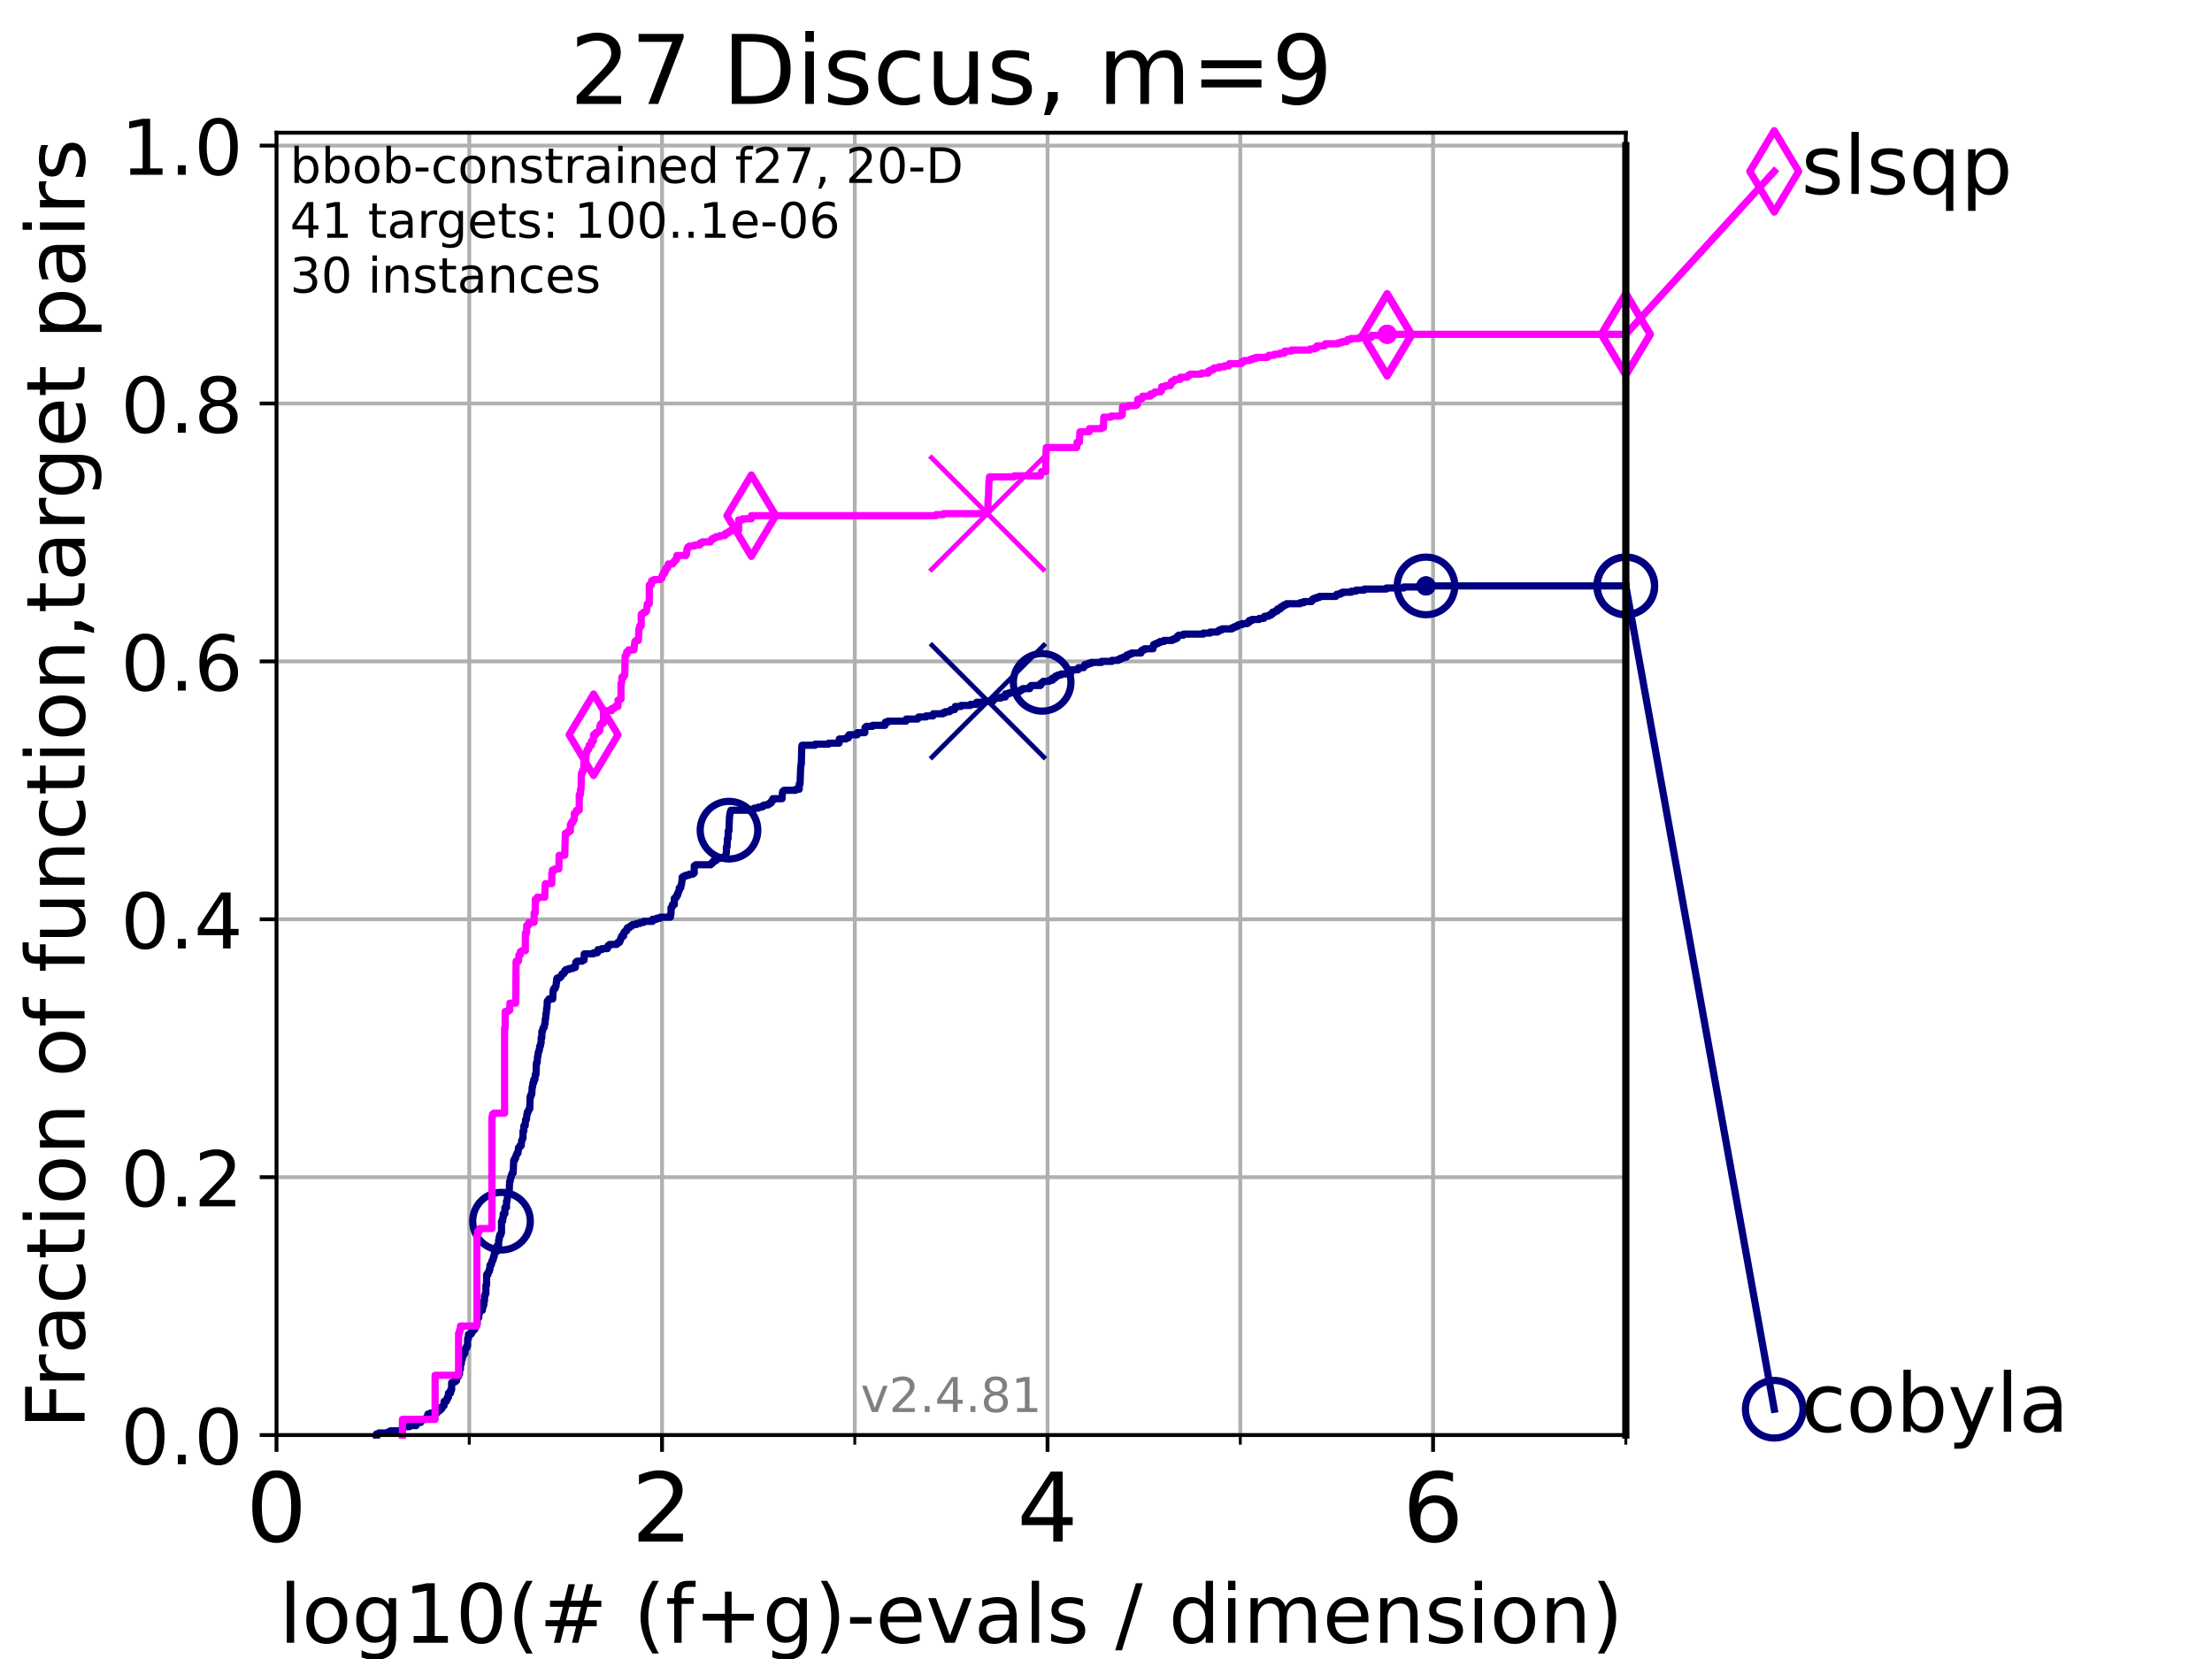 <?xml version="1.0" encoding="utf-8" standalone="no"?>
<!DOCTYPE svg PUBLIC "-//W3C//DTD SVG 1.1//EN"
  "http://www.w3.org/Graphics/SVG/1.1/DTD/svg11.dtd">
<!-- Created with matplotlib (https://matplotlib.org/) -->
<svg height="345.6pt" version="1.1" viewBox="0 0 460.8 345.6" width="460.8pt" xmlns="http://www.w3.org/2000/svg" xmlns:xlink="http://www.w3.org/1999/xlink">
 <defs>
  <style type="text/css">*{stroke-linecap:butt;stroke-linejoin:round;}</style>
 </defs>
 <g id="figure_1">
  <g id="patch_1">
   <path d="M 0 345.6 
L 460.8 345.6 
L 460.8 0 
L 0 0 
z
" style="fill:#ffffff;"/>
  </g>
  <g id="axes_1">
   <g id="patch_2">
    <path d="M 57.6 298.944 
L 338.688 298.944 
L 338.688 27.648 
L 57.6 27.648 
z
" style="fill:#ffffff;"/>
   </g>
   <g id="matplotlib.axis_1">
    <g id="xtick_1">
     <g id="line2d_1">
      <path clip-path="url(#p02535c68e5)" d="M 57.6 298.944 
L 57.6 27.648 
" style="fill:none;stroke:#b0b0b0;stroke-linecap:square;stroke-width:0.8;"/>
     </g>
     <g id="line2d_2">
      <defs>
       <path d="M 0 0 
L 0 3.5 
" id="m4f78cc76e9" style="stroke:#000000;stroke-width:0.8;"/>
      </defs>
      <g>
       <use style="stroke:#000000;stroke-width:0.8;" x="57.6" xlink:href="#m4f78cc76e9" y="298.944"/>
      </g>
     </g>
     <g id="text_1">
      <!-- 0 -->
      <g transform="translate(51.237 321.141)scale(0.2 -0.2)">
       <defs>
        <path d="M 31.781 66.406 
Q 24.172 66.406 20.328 58.906 
Q 16.5 51.422 16.5 36.375 
Q 16.5 21.391 20.328 13.891 
Q 24.172 6.391 31.781 6.391 
Q 39.453 6.391 43.281 13.891 
Q 47.125 21.391 47.125 36.375 
Q 47.125 51.422 43.281 58.906 
Q 39.453 66.406 31.781 66.406 
z
M 31.781 74.219 
Q 44.047 74.219 50.516 64.516 
Q 56.984 54.828 56.984 36.375 
Q 56.984 17.969 50.516 8.266 
Q 44.047 -1.422 31.781 -1.422 
Q 19.531 -1.422 13.062 8.266 
Q 6.594 17.969 6.594 36.375 
Q 6.594 54.828 13.062 64.516 
Q 19.531 74.219 31.781 74.219 
z
" id="DejaVuSans-48"/>
       </defs>
       <use xlink:href="#DejaVuSans-48"/>
      </g>
     </g>
    </g>
    <g id="xtick_2">
     <g id="line2d_3">
      <path clip-path="url(#p02535c68e5)" d="M 137.911 298.944 
L 137.911 27.648 
" style="fill:none;stroke:#b0b0b0;stroke-linecap:square;stroke-width:0.8;"/>
     </g>
     <g id="line2d_4">
      <g>
       <use style="stroke:#000000;stroke-width:0.8;" x="137.911" xlink:href="#m4f78cc76e9" y="298.944"/>
      </g>
     </g>
     <g id="text_2">
      <!-- 2 -->
      <g transform="translate(131.548 321.141)scale(0.2 -0.2)">
       <defs>
        <path d="M 19.188 8.297 
L 53.609 8.297 
L 53.609 0 
L 7.328 0 
L 7.328 8.297 
Q 12.938 14.109 22.625 23.891 
Q 32.328 33.688 34.812 36.531 
Q 39.547 41.844 41.422 45.531 
Q 43.312 49.219 43.312 52.781 
Q 43.312 58.594 39.234 62.25 
Q 35.156 65.922 28.609 65.922 
Q 23.969 65.922 18.812 64.312 
Q 13.672 62.703 7.812 59.422 
L 7.812 69.391 
Q 13.766 71.781 18.938 73 
Q 24.125 74.219 28.422 74.219 
Q 39.75 74.219 46.484 68.547 
Q 53.219 62.891 53.219 53.422 
Q 53.219 48.922 51.531 44.891 
Q 49.859 40.875 45.406 35.406 
Q 44.188 33.984 37.641 27.219 
Q 31.109 20.453 19.188 8.297 
z
" id="DejaVuSans-50"/>
       </defs>
       <use xlink:href="#DejaVuSans-50"/>
      </g>
     </g>
    </g>
    <g id="xtick_3">
     <g id="line2d_5">
      <path clip-path="url(#p02535c68e5)" d="M 218.222 298.944 
L 218.222 27.648 
" style="fill:none;stroke:#b0b0b0;stroke-linecap:square;stroke-width:0.8;"/>
     </g>
     <g id="line2d_6">
      <g>
       <use style="stroke:#000000;stroke-width:0.8;" x="218.222" xlink:href="#m4f78cc76e9" y="298.944"/>
      </g>
     </g>
     <g id="text_3">
      <!-- 4 -->
      <g transform="translate(211.859 321.141)scale(0.2 -0.2)">
       <defs>
        <path d="M 37.797 64.312 
L 12.891 25.391 
L 37.797 25.391 
z
M 35.203 72.906 
L 47.609 72.906 
L 47.609 25.391 
L 58.016 25.391 
L 58.016 17.188 
L 47.609 17.188 
L 47.609 0 
L 37.797 0 
L 37.797 17.188 
L 4.891 17.188 
L 4.891 26.703 
z
" id="DejaVuSans-52"/>
       </defs>
       <use xlink:href="#DejaVuSans-52"/>
      </g>
     </g>
    </g>
    <g id="xtick_4">
     <g id="line2d_7">
      <path clip-path="url(#p02535c68e5)" d="M 298.533 298.944 
L 298.533 27.648 
" style="fill:none;stroke:#b0b0b0;stroke-linecap:square;stroke-width:0.8;"/>
     </g>
     <g id="line2d_8">
      <g>
       <use style="stroke:#000000;stroke-width:0.8;" x="298.533" xlink:href="#m4f78cc76e9" y="298.944"/>
      </g>
     </g>
     <g id="text_4">
      <!-- 6 -->
      <g transform="translate(292.17 321.141)scale(0.2 -0.2)">
       <defs>
        <path d="M 33.016 40.375 
Q 26.375 40.375 22.484 35.828 
Q 18.609 31.297 18.609 23.391 
Q 18.609 15.531 22.484 10.953 
Q 26.375 6.391 33.016 6.391 
Q 39.656 6.391 43.531 10.953 
Q 47.406 15.531 47.406 23.391 
Q 47.406 31.297 43.531 35.828 
Q 39.656 40.375 33.016 40.375 
z
M 52.594 71.297 
L 52.594 62.312 
Q 48.875 64.062 45.094 64.984 
Q 41.312 65.922 37.594 65.922 
Q 27.828 65.922 22.672 59.328 
Q 17.531 52.734 16.797 39.406 
Q 19.672 43.656 24.016 45.922 
Q 28.375 48.188 33.594 48.188 
Q 44.578 48.188 50.953 41.516 
Q 57.328 34.859 57.328 23.391 
Q 57.328 12.156 50.688 5.359 
Q 44.047 -1.422 33.016 -1.422 
Q 20.359 -1.422 13.672 8.266 
Q 6.984 17.969 6.984 36.375 
Q 6.984 53.656 15.188 63.938 
Q 23.391 74.219 37.203 74.219 
Q 40.922 74.219 44.703 73.484 
Q 48.484 72.75 52.594 71.297 
z
" id="DejaVuSans-54"/>
       </defs>
       <use xlink:href="#DejaVuSans-54"/>
      </g>
     </g>
    </g>
    <g id="xtick_5">
     <g id="line2d_9">
      <path clip-path="url(#p02535c68e5)" d="M 97.755 298.944 
L 97.755 27.648 
" style="fill:none;stroke:#b0b0b0;stroke-linecap:square;stroke-width:0.8;"/>
     </g>
     <g id="line2d_10">
      <defs>
       <path d="M 0 0 
L 0 2 
" id="m4a1491b58b" style="stroke:#000000;stroke-width:0.6;"/>
      </defs>
      <g>
       <use style="stroke:#000000;stroke-width:0.6;" x="97.755" xlink:href="#m4a1491b58b" y="298.944"/>
      </g>
     </g>
    </g>
    <g id="xtick_6">
     <g id="line2d_11">
      <path clip-path="url(#p02535c68e5)" d="M 178.066 298.944 
L 178.066 27.648 
" style="fill:none;stroke:#b0b0b0;stroke-linecap:square;stroke-width:0.8;"/>
     </g>
     <g id="line2d_12">
      <g>
       <use style="stroke:#000000;stroke-width:0.6;" x="178.066" xlink:href="#m4a1491b58b" y="298.944"/>
      </g>
     </g>
    </g>
    <g id="xtick_7">
     <g id="line2d_13">
      <path clip-path="url(#p02535c68e5)" d="M 258.377 298.944 
L 258.377 27.648 
" style="fill:none;stroke:#b0b0b0;stroke-linecap:square;stroke-width:0.8;"/>
     </g>
     <g id="line2d_14">
      <g>
       <use style="stroke:#000000;stroke-width:0.6;" x="258.377" xlink:href="#m4a1491b58b" y="298.944"/>
      </g>
     </g>
    </g>
    <g id="xtick_8">
     <g id="line2d_15">
      <path clip-path="url(#p02535c68e5)" d="M 338.688 298.944 
L 338.688 27.648 
" style="fill:none;stroke:#b0b0b0;stroke-linecap:square;stroke-width:0.8;"/>
     </g>
     <g id="line2d_16">
      <g>
       <use style="stroke:#000000;stroke-width:0.6;" x="338.688" xlink:href="#m4a1491b58b" y="298.944"/>
      </g>
     </g>
    </g>
    <g id="text_5">
     <!-- log10(# (f+g)-evals / dimension) -->
     <g transform="translate(58.145 342.218)scale(0.17 -0.17)">
      <defs>
       <path d="M 9.422 75.984 
L 18.406 75.984 
L 18.406 0 
L 9.422 0 
z
" id="DejaVuSans-108"/>
       <path d="M 30.609 48.391 
Q 23.391 48.391 19.188 42.75 
Q 14.984 37.109 14.984 27.297 
Q 14.984 17.484 19.156 11.844 
Q 23.344 6.203 30.609 6.203 
Q 37.797 6.203 41.984 11.859 
Q 46.188 17.531 46.188 27.297 
Q 46.188 37.016 41.984 42.703 
Q 37.797 48.391 30.609 48.391 
z
M 30.609 56 
Q 42.328 56 49.016 48.375 
Q 55.719 40.766 55.719 27.297 
Q 55.719 13.875 49.016 6.219 
Q 42.328 -1.422 30.609 -1.422 
Q 18.844 -1.422 12.172 6.219 
Q 5.516 13.875 5.516 27.297 
Q 5.516 40.766 12.172 48.375 
Q 18.844 56 30.609 56 
z
" id="DejaVuSans-111"/>
       <path d="M 45.406 27.984 
Q 45.406 37.75 41.375 43.109 
Q 37.359 48.484 30.078 48.484 
Q 22.859 48.484 18.828 43.109 
Q 14.797 37.75 14.797 27.984 
Q 14.797 18.266 18.828 12.891 
Q 22.859 7.516 30.078 7.516 
Q 37.359 7.516 41.375 12.891 
Q 45.406 18.266 45.406 27.984 
z
M 54.391 6.781 
Q 54.391 -7.172 48.188 -13.984 
Q 42 -20.797 29.203 -20.797 
Q 24.469 -20.797 20.266 -20.094 
Q 16.062 -19.391 12.109 -17.922 
L 12.109 -9.188 
Q 16.062 -11.328 19.922 -12.344 
Q 23.781 -13.375 27.781 -13.375 
Q 36.625 -13.375 41.016 -8.766 
Q 45.406 -4.156 45.406 5.172 
L 45.406 9.625 
Q 42.625 4.781 38.281 2.391 
Q 33.938 0 27.875 0 
Q 17.828 0 11.672 7.656 
Q 5.516 15.328 5.516 27.984 
Q 5.516 40.672 11.672 48.328 
Q 17.828 56 27.875 56 
Q 33.938 56 38.281 53.609 
Q 42.625 51.219 45.406 46.391 
L 45.406 54.688 
L 54.391 54.688 
z
" id="DejaVuSans-103"/>
       <path d="M 12.406 8.297 
L 28.516 8.297 
L 28.516 63.922 
L 10.984 60.406 
L 10.984 69.391 
L 28.422 72.906 
L 38.281 72.906 
L 38.281 8.297 
L 54.391 8.297 
L 54.391 0 
L 12.406 0 
z
" id="DejaVuSans-49"/>
       <path d="M 31 75.875 
Q 24.469 64.656 21.281 53.656 
Q 18.109 42.672 18.109 31.391 
Q 18.109 20.125 21.312 9.062 
Q 24.516 -2 31 -13.188 
L 23.188 -13.188 
Q 15.875 -1.703 12.234 9.375 
Q 8.594 20.453 8.594 31.391 
Q 8.594 42.281 12.203 53.312 
Q 15.828 64.359 23.188 75.875 
z
" id="DejaVuSans-40"/>
       <path d="M 51.125 44 
L 36.922 44 
L 32.812 27.688 
L 47.125 27.688 
z
M 43.797 71.781 
L 38.719 51.516 
L 52.984 51.516 
L 58.109 71.781 
L 65.922 71.781 
L 60.891 51.516 
L 76.125 51.516 
L 76.125 44 
L 58.984 44 
L 54.984 27.688 
L 70.516 27.688 
L 70.516 20.219 
L 53.078 20.219 
L 48 0 
L 40.188 0 
L 45.219 20.219 
L 30.906 20.219 
L 25.875 0 
L 18.016 0 
L 23.094 20.219 
L 7.719 20.219 
L 7.719 27.688 
L 24.906 27.688 
L 29 44 
L 13.281 44 
L 13.281 51.516 
L 30.906 51.516 
L 35.891 71.781 
z
" id="DejaVuSans-35"/>
       <path id="DejaVuSans-32"/>
       <path d="M 37.109 75.984 
L 37.109 68.5 
L 28.516 68.5 
Q 23.688 68.5 21.797 66.547 
Q 19.922 64.594 19.922 59.516 
L 19.922 54.688 
L 34.719 54.688 
L 34.719 47.703 
L 19.922 47.703 
L 19.922 0 
L 10.891 0 
L 10.891 47.703 
L 2.297 47.703 
L 2.297 54.688 
L 10.891 54.688 
L 10.891 58.5 
Q 10.891 67.625 15.141 71.797 
Q 19.391 75.984 28.609 75.984 
z
" id="DejaVuSans-102"/>
       <path d="M 46 62.703 
L 46 35.5 
L 73.188 35.5 
L 73.188 27.203 
L 46 27.203 
L 46 0 
L 37.797 0 
L 37.797 27.203 
L 10.594 27.203 
L 10.594 35.5 
L 37.797 35.5 
L 37.797 62.703 
z
" id="DejaVuSans-43"/>
       <path d="M 8.016 75.875 
L 15.828 75.875 
Q 23.141 64.359 26.781 53.312 
Q 30.422 42.281 30.422 31.391 
Q 30.422 20.453 26.781 9.375 
Q 23.141 -1.703 15.828 -13.188 
L 8.016 -13.188 
Q 14.5 -2 17.703 9.062 
Q 20.906 20.125 20.906 31.391 
Q 20.906 42.672 17.703 53.656 
Q 14.5 64.656 8.016 75.875 
z
" id="DejaVuSans-41"/>
       <path d="M 4.891 31.391 
L 31.203 31.391 
L 31.203 23.391 
L 4.891 23.391 
z
" id="DejaVuSans-45"/>
       <path d="M 56.203 29.594 
L 56.203 25.203 
L 14.891 25.203 
Q 15.484 15.922 20.484 11.062 
Q 25.484 6.203 34.422 6.203 
Q 39.594 6.203 44.453 7.469 
Q 49.312 8.734 54.109 11.281 
L 54.109 2.781 
Q 49.266 0.734 44.188 -0.344 
Q 39.109 -1.422 33.891 -1.422 
Q 20.797 -1.422 13.156 6.188 
Q 5.516 13.812 5.516 26.812 
Q 5.516 40.234 12.766 48.109 
Q 20.016 56 32.328 56 
Q 43.359 56 49.781 48.891 
Q 56.203 41.797 56.203 29.594 
z
M 47.219 32.234 
Q 47.125 39.594 43.094 43.984 
Q 39.062 48.391 32.422 48.391 
Q 24.906 48.391 20.391 44.141 
Q 15.875 39.891 15.188 32.172 
z
" id="DejaVuSans-101"/>
       <path d="M 2.984 54.688 
L 12.5 54.688 
L 29.594 8.797 
L 46.688 54.688 
L 56.203 54.688 
L 35.688 0 
L 23.484 0 
z
" id="DejaVuSans-118"/>
       <path d="M 34.281 27.484 
Q 23.391 27.484 19.188 25 
Q 14.984 22.516 14.984 16.5 
Q 14.984 11.719 18.141 8.906 
Q 21.297 6.109 26.703 6.109 
Q 34.188 6.109 38.703 11.406 
Q 43.219 16.703 43.219 25.484 
L 43.219 27.484 
z
M 52.203 31.203 
L 52.203 0 
L 43.219 0 
L 43.219 8.297 
Q 40.141 3.328 35.547 0.953 
Q 30.953 -1.422 24.312 -1.422 
Q 15.922 -1.422 10.953 3.297 
Q 6 8.016 6 15.922 
Q 6 25.141 12.172 29.828 
Q 18.359 34.516 30.609 34.516 
L 43.219 34.516 
L 43.219 35.406 
Q 43.219 41.609 39.141 45 
Q 35.062 48.391 27.688 48.391 
Q 23 48.391 18.547 47.266 
Q 14.109 46.141 10.016 43.891 
L 10.016 52.203 
Q 14.938 54.109 19.578 55.047 
Q 24.219 56 28.609 56 
Q 40.484 56 46.344 49.844 
Q 52.203 43.703 52.203 31.203 
z
" id="DejaVuSans-97"/>
       <path d="M 44.281 53.078 
L 44.281 44.578 
Q 40.484 46.531 36.375 47.5 
Q 32.281 48.484 27.875 48.484 
Q 21.188 48.484 17.844 46.438 
Q 14.5 44.391 14.5 40.281 
Q 14.5 37.156 16.891 35.375 
Q 19.281 33.594 26.516 31.984 
L 29.594 31.297 
Q 39.156 29.25 43.188 25.516 
Q 47.219 21.781 47.219 15.094 
Q 47.219 7.469 41.188 3.016 
Q 35.156 -1.422 24.609 -1.422 
Q 20.219 -1.422 15.453 -0.562 
Q 10.688 0.297 5.422 2 
L 5.422 11.281 
Q 10.406 8.688 15.234 7.391 
Q 20.062 6.109 24.812 6.109 
Q 31.156 6.109 34.562 8.281 
Q 37.984 10.453 37.984 14.406 
Q 37.984 18.062 35.516 20.016 
Q 33.062 21.969 24.703 23.781 
L 21.578 24.516 
Q 13.234 26.266 9.516 29.906 
Q 5.812 33.547 5.812 39.891 
Q 5.812 47.609 11.281 51.797 
Q 16.75 56 26.812 56 
Q 31.781 56 36.172 55.266 
Q 40.578 54.547 44.281 53.078 
z
" id="DejaVuSans-115"/>
       <path d="M 25.391 72.906 
L 33.688 72.906 
L 8.297 -9.281 
L 0 -9.281 
z
" id="DejaVuSans-47"/>
       <path d="M 45.406 46.391 
L 45.406 75.984 
L 54.391 75.984 
L 54.391 0 
L 45.406 0 
L 45.406 8.203 
Q 42.578 3.328 38.25 0.953 
Q 33.938 -1.422 27.875 -1.422 
Q 17.969 -1.422 11.734 6.484 
Q 5.516 14.406 5.516 27.297 
Q 5.516 40.188 11.734 48.094 
Q 17.969 56 27.875 56 
Q 33.938 56 38.25 53.625 
Q 42.578 51.266 45.406 46.391 
z
M 14.797 27.297 
Q 14.797 17.391 18.875 11.75 
Q 22.953 6.109 30.078 6.109 
Q 37.203 6.109 41.297 11.75 
Q 45.406 17.391 45.406 27.297 
Q 45.406 37.203 41.297 42.844 
Q 37.203 48.484 30.078 48.484 
Q 22.953 48.484 18.875 42.844 
Q 14.797 37.203 14.797 27.297 
z
" id="DejaVuSans-100"/>
       <path d="M 9.422 54.688 
L 18.406 54.688 
L 18.406 0 
L 9.422 0 
z
M 9.422 75.984 
L 18.406 75.984 
L 18.406 64.594 
L 9.422 64.594 
z
" id="DejaVuSans-105"/>
       <path d="M 52 44.188 
Q 55.375 50.25 60.062 53.125 
Q 64.75 56 71.094 56 
Q 79.641 56 84.281 50.016 
Q 88.922 44.047 88.922 33.016 
L 88.922 0 
L 79.891 0 
L 79.891 32.719 
Q 79.891 40.578 77.094 44.375 
Q 74.312 48.188 68.609 48.188 
Q 61.625 48.188 57.562 43.547 
Q 53.516 38.922 53.516 30.906 
L 53.516 0 
L 44.484 0 
L 44.484 32.719 
Q 44.484 40.625 41.703 44.406 
Q 38.922 48.188 33.109 48.188 
Q 26.219 48.188 22.156 43.531 
Q 18.109 38.875 18.109 30.906 
L 18.109 0 
L 9.078 0 
L 9.078 54.688 
L 18.109 54.688 
L 18.109 46.188 
Q 21.188 51.219 25.484 53.609 
Q 29.781 56 35.688 56 
Q 41.656 56 45.828 52.969 
Q 50 49.953 52 44.188 
z
" id="DejaVuSans-109"/>
       <path d="M 54.891 33.016 
L 54.891 0 
L 45.906 0 
L 45.906 32.719 
Q 45.906 40.484 42.875 44.328 
Q 39.844 48.188 33.797 48.188 
Q 26.516 48.188 22.312 43.547 
Q 18.109 38.922 18.109 30.906 
L 18.109 0 
L 9.078 0 
L 9.078 54.688 
L 18.109 54.688 
L 18.109 46.188 
Q 21.344 51.125 25.703 53.562 
Q 30.078 56 35.797 56 
Q 45.219 56 50.047 50.172 
Q 54.891 44.344 54.891 33.016 
z
" id="DejaVuSans-110"/>
      </defs>
      <use xlink:href="#DejaVuSans-108"/>
      <use x="27.783" xlink:href="#DejaVuSans-111"/>
      <use x="88.965" xlink:href="#DejaVuSans-103"/>
      <use x="152.441" xlink:href="#DejaVuSans-49"/>
      <use x="216.064" xlink:href="#DejaVuSans-48"/>
      <use x="279.688" xlink:href="#DejaVuSans-40"/>
      <use x="318.701" xlink:href="#DejaVuSans-35"/>
      <use x="402.49" xlink:href="#DejaVuSans-32"/>
      <use x="434.277" xlink:href="#DejaVuSans-40"/>
      <use x="473.291" xlink:href="#DejaVuSans-102"/>
      <use x="508.496" xlink:href="#DejaVuSans-43"/>
      <use x="592.285" xlink:href="#DejaVuSans-103"/>
      <use x="655.762" xlink:href="#DejaVuSans-41"/>
      <use x="694.775" xlink:href="#DejaVuSans-45"/>
      <use x="730.859" xlink:href="#DejaVuSans-101"/>
      <use x="792.383" xlink:href="#DejaVuSans-118"/>
      <use x="851.562" xlink:href="#DejaVuSans-97"/>
      <use x="912.842" xlink:href="#DejaVuSans-108"/>
      <use x="940.625" xlink:href="#DejaVuSans-115"/>
      <use x="992.725" xlink:href="#DejaVuSans-32"/>
      <use x="1024.512" xlink:href="#DejaVuSans-47"/>
      <use x="1058.203" xlink:href="#DejaVuSans-32"/>
      <use x="1089.99" xlink:href="#DejaVuSans-100"/>
      <use x="1153.467" xlink:href="#DejaVuSans-105"/>
      <use x="1181.25" xlink:href="#DejaVuSans-109"/>
      <use x="1278.662" xlink:href="#DejaVuSans-101"/>
      <use x="1340.186" xlink:href="#DejaVuSans-110"/>
      <use x="1403.564" xlink:href="#DejaVuSans-115"/>
      <use x="1455.664" xlink:href="#DejaVuSans-105"/>
      <use x="1483.447" xlink:href="#DejaVuSans-111"/>
      <use x="1544.629" xlink:href="#DejaVuSans-110"/>
      <use x="1608.008" xlink:href="#DejaVuSans-41"/>
     </g>
    </g>
   </g>
   <g id="matplotlib.axis_2">
    <g id="ytick_1">
     <g id="line2d_17">
      <path clip-path="url(#p02535c68e5)" d="M 57.6 298.944 
L 338.688 298.944 
" style="fill:none;stroke:#b0b0b0;stroke-linecap:square;stroke-width:0.8;"/>
     </g>
     <g id="line2d_18">
      <defs>
       <path d="M 0 0 
L -3.5 0 
" id="mc3c24fa287" style="stroke:#000000;stroke-width:0.8;"/>
      </defs>
      <g>
       <use style="stroke:#000000;stroke-width:0.8;" x="57.6" xlink:href="#mc3c24fa287" y="298.944"/>
      </g>
     </g>
     <g id="text_6">
      <!-- 0.0 -->
      <g transform="translate(25.155 305.023)scale(0.16 -0.16)">
       <defs>
        <path d="M 10.688 12.406 
L 21 12.406 
L 21 0 
L 10.688 0 
z
" id="DejaVuSans-46"/>
       </defs>
       <use xlink:href="#DejaVuSans-48"/>
       <use x="63.623" xlink:href="#DejaVuSans-46"/>
       <use x="95.41" xlink:href="#DejaVuSans-48"/>
      </g>
     </g>
    </g>
    <g id="ytick_2">
     <g id="line2d_19">
      <path clip-path="url(#p02535c68e5)" d="M 57.6 245.222 
L 338.688 245.222 
" style="fill:none;stroke:#b0b0b0;stroke-linecap:square;stroke-width:0.8;"/>
     </g>
     <g id="line2d_20">
      <g>
       <use style="stroke:#000000;stroke-width:0.8;" x="57.6" xlink:href="#mc3c24fa287" y="245.222"/>
      </g>
     </g>
     <g id="text_7">
      <!-- 0.2 -->
      <g transform="translate(25.155 251.301)scale(0.16 -0.16)">
       <use xlink:href="#DejaVuSans-48"/>
       <use x="63.623" xlink:href="#DejaVuSans-46"/>
       <use x="95.41" xlink:href="#DejaVuSans-50"/>
      </g>
     </g>
    </g>
    <g id="ytick_3">
     <g id="line2d_21">
      <path clip-path="url(#p02535c68e5)" d="M 57.6 191.5 
L 338.688 191.5 
" style="fill:none;stroke:#b0b0b0;stroke-linecap:square;stroke-width:0.8;"/>
     </g>
     <g id="line2d_22">
      <g>
       <use style="stroke:#000000;stroke-width:0.8;" x="57.6" xlink:href="#mc3c24fa287" y="191.5"/>
      </g>
     </g>
     <g id="text_8">
      <!-- 0.4 -->
      <g transform="translate(25.155 197.579)scale(0.16 -0.16)">
       <use xlink:href="#DejaVuSans-48"/>
       <use x="63.623" xlink:href="#DejaVuSans-46"/>
       <use x="95.41" xlink:href="#DejaVuSans-52"/>
      </g>
     </g>
    </g>
    <g id="ytick_4">
     <g id="line2d_23">
      <path clip-path="url(#p02535c68e5)" d="M 57.6 137.778 
L 338.688 137.778 
" style="fill:none;stroke:#b0b0b0;stroke-linecap:square;stroke-width:0.8;"/>
     </g>
     <g id="line2d_24">
      <g>
       <use style="stroke:#000000;stroke-width:0.8;" x="57.6" xlink:href="#mc3c24fa287" y="137.778"/>
      </g>
     </g>
     <g id="text_9">
      <!-- 0.6 -->
      <g transform="translate(25.155 143.857)scale(0.16 -0.16)">
       <use xlink:href="#DejaVuSans-48"/>
       <use x="63.623" xlink:href="#DejaVuSans-46"/>
       <use x="95.41" xlink:href="#DejaVuSans-54"/>
      </g>
     </g>
    </g>
    <g id="ytick_5">
     <g id="line2d_25">
      <path clip-path="url(#p02535c68e5)" d="M 57.6 84.056 
L 338.688 84.056 
" style="fill:none;stroke:#b0b0b0;stroke-linecap:square;stroke-width:0.8;"/>
     </g>
     <g id="line2d_26">
      <g>
       <use style="stroke:#000000;stroke-width:0.8;" x="57.6" xlink:href="#mc3c24fa287" y="84.056"/>
      </g>
     </g>
     <g id="text_10">
      <!-- 0.8 -->
      <g transform="translate(25.155 90.135)scale(0.16 -0.16)">
       <defs>
        <path d="M 31.781 34.625 
Q 24.75 34.625 20.719 30.859 
Q 16.703 27.094 16.703 20.516 
Q 16.703 13.922 20.719 10.156 
Q 24.75 6.391 31.781 6.391 
Q 38.812 6.391 42.859 10.172 
Q 46.922 13.969 46.922 20.516 
Q 46.922 27.094 42.891 30.859 
Q 38.875 34.625 31.781 34.625 
z
M 21.922 38.812 
Q 15.578 40.375 12.031 44.719 
Q 8.5 49.078 8.5 55.328 
Q 8.5 64.062 14.719 69.141 
Q 20.953 74.219 31.781 74.219 
Q 42.672 74.219 48.875 69.141 
Q 55.078 64.062 55.078 55.328 
Q 55.078 49.078 51.531 44.719 
Q 48 40.375 41.703 38.812 
Q 48.828 37.156 52.797 32.312 
Q 56.781 27.484 56.781 20.516 
Q 56.781 9.906 50.312 4.234 
Q 43.844 -1.422 31.781 -1.422 
Q 19.734 -1.422 13.25 4.234 
Q 6.781 9.906 6.781 20.516 
Q 6.781 27.484 10.781 32.312 
Q 14.797 37.156 21.922 38.812 
z
M 18.312 54.391 
Q 18.312 48.734 21.844 45.562 
Q 25.391 42.391 31.781 42.391 
Q 38.141 42.391 41.719 45.562 
Q 45.312 48.734 45.312 54.391 
Q 45.312 60.062 41.719 63.234 
Q 38.141 66.406 31.781 66.406 
Q 25.391 66.406 21.844 63.234 
Q 18.312 60.062 18.312 54.391 
z
" id="DejaVuSans-56"/>
       </defs>
       <use xlink:href="#DejaVuSans-48"/>
       <use x="63.623" xlink:href="#DejaVuSans-46"/>
       <use x="95.41" xlink:href="#DejaVuSans-56"/>
      </g>
     </g>
    </g>
    <g id="ytick_6">
     <g id="line2d_27">
      <path clip-path="url(#p02535c68e5)" d="M 57.6 30.334 
L 338.688 30.334 
" style="fill:none;stroke:#b0b0b0;stroke-linecap:square;stroke-width:0.8;"/>
     </g>
     <g id="line2d_28">
      <g>
       <use style="stroke:#000000;stroke-width:0.8;" x="57.6" xlink:href="#mc3c24fa287" y="30.334"/>
      </g>
     </g>
     <g id="text_11">
      <!-- 1.0 -->
      <g transform="translate(25.155 36.413)scale(0.16 -0.16)">
       <use xlink:href="#DejaVuSans-49"/>
       <use x="63.623" xlink:href="#DejaVuSans-46"/>
       <use x="95.41" xlink:href="#DejaVuSans-48"/>
      </g>
     </g>
    </g>
    <g id="text_12">
     <!-- Fraction of function,target pairs -->
     <g transform="translate(17.62 297.681)rotate(-90)scale(0.17 -0.17)">
      <defs>
       <path d="M 9.812 72.906 
L 51.703 72.906 
L 51.703 64.594 
L 19.672 64.594 
L 19.672 43.109 
L 48.578 43.109 
L 48.578 34.812 
L 19.672 34.812 
L 19.672 0 
L 9.812 0 
z
" id="DejaVuSans-70"/>
       <path d="M 41.109 46.297 
Q 39.594 47.172 37.812 47.578 
Q 36.031 48 33.891 48 
Q 26.266 48 22.188 43.047 
Q 18.109 38.094 18.109 28.812 
L 18.109 0 
L 9.078 0 
L 9.078 54.688 
L 18.109 54.688 
L 18.109 46.188 
Q 20.953 51.172 25.484 53.578 
Q 30.031 56 36.531 56 
Q 37.453 56 38.578 55.875 
Q 39.703 55.766 41.062 55.516 
z
" id="DejaVuSans-114"/>
       <path d="M 48.781 52.594 
L 48.781 44.188 
Q 44.969 46.297 41.141 47.344 
Q 37.312 48.391 33.406 48.391 
Q 24.656 48.391 19.812 42.844 
Q 14.984 37.312 14.984 27.297 
Q 14.984 17.281 19.812 11.734 
Q 24.656 6.203 33.406 6.203 
Q 37.312 6.203 41.141 7.25 
Q 44.969 8.297 48.781 10.406 
L 48.781 2.094 
Q 45.016 0.344 40.984 -0.531 
Q 36.969 -1.422 32.422 -1.422 
Q 20.062 -1.422 12.781 6.344 
Q 5.516 14.109 5.516 27.297 
Q 5.516 40.672 12.859 48.328 
Q 20.219 56 33.016 56 
Q 37.156 56 41.109 55.141 
Q 45.062 54.297 48.781 52.594 
z
" id="DejaVuSans-99"/>
       <path d="M 18.312 70.219 
L 18.312 54.688 
L 36.812 54.688 
L 36.812 47.703 
L 18.312 47.703 
L 18.312 18.016 
Q 18.312 11.328 20.141 9.422 
Q 21.969 7.516 27.594 7.516 
L 36.812 7.516 
L 36.812 0 
L 27.594 0 
Q 17.188 0 13.234 3.875 
Q 9.281 7.766 9.281 18.016 
L 9.281 47.703 
L 2.688 47.703 
L 2.688 54.688 
L 9.281 54.688 
L 9.281 70.219 
z
" id="DejaVuSans-116"/>
       <path d="M 8.5 21.578 
L 8.5 54.688 
L 17.484 54.688 
L 17.484 21.922 
Q 17.484 14.156 20.5 10.266 
Q 23.531 6.391 29.594 6.391 
Q 36.859 6.391 41.078 11.031 
Q 45.312 15.672 45.312 23.688 
L 45.312 54.688 
L 54.297 54.688 
L 54.297 0 
L 45.312 0 
L 45.312 8.406 
Q 42.047 3.422 37.719 1 
Q 33.406 -1.422 27.688 -1.422 
Q 18.266 -1.422 13.375 4.438 
Q 8.5 10.297 8.5 21.578 
z
M 31.109 56 
z
" id="DejaVuSans-117"/>
       <path d="M 11.719 12.406 
L 22.016 12.406 
L 22.016 4 
L 14.016 -11.625 
L 7.719 -11.625 
L 11.719 4 
z
" id="DejaVuSans-44"/>
       <path d="M 18.109 8.203 
L 18.109 -20.797 
L 9.078 -20.797 
L 9.078 54.688 
L 18.109 54.688 
L 18.109 46.391 
Q 20.953 51.266 25.266 53.625 
Q 29.594 56 35.594 56 
Q 45.562 56 51.781 48.094 
Q 58.016 40.188 58.016 27.297 
Q 58.016 14.406 51.781 6.484 
Q 45.562 -1.422 35.594 -1.422 
Q 29.594 -1.422 25.266 0.953 
Q 20.953 3.328 18.109 8.203 
z
M 48.688 27.297 
Q 48.688 37.203 44.609 42.844 
Q 40.531 48.484 33.406 48.484 
Q 26.266 48.484 22.188 42.844 
Q 18.109 37.203 18.109 27.297 
Q 18.109 17.391 22.188 11.75 
Q 26.266 6.109 33.406 6.109 
Q 40.531 6.109 44.609 11.75 
Q 48.688 17.391 48.688 27.297 
z
" id="DejaVuSans-112"/>
      </defs>
      <use xlink:href="#DejaVuSans-70"/>
      <use x="50.27" xlink:href="#DejaVuSans-114"/>
      <use x="91.383" xlink:href="#DejaVuSans-97"/>
      <use x="152.662" xlink:href="#DejaVuSans-99"/>
      <use x="207.643" xlink:href="#DejaVuSans-116"/>
      <use x="246.852" xlink:href="#DejaVuSans-105"/>
      <use x="274.635" xlink:href="#DejaVuSans-111"/>
      <use x="335.816" xlink:href="#DejaVuSans-110"/>
      <use x="399.195" xlink:href="#DejaVuSans-32"/>
      <use x="430.982" xlink:href="#DejaVuSans-111"/>
      <use x="492.164" xlink:href="#DejaVuSans-102"/>
      <use x="527.369" xlink:href="#DejaVuSans-32"/>
      <use x="559.156" xlink:href="#DejaVuSans-102"/>
      <use x="594.361" xlink:href="#DejaVuSans-117"/>
      <use x="657.74" xlink:href="#DejaVuSans-110"/>
      <use x="721.119" xlink:href="#DejaVuSans-99"/>
      <use x="776.1" xlink:href="#DejaVuSans-116"/>
      <use x="815.309" xlink:href="#DejaVuSans-105"/>
      <use x="843.092" xlink:href="#DejaVuSans-111"/>
      <use x="904.273" xlink:href="#DejaVuSans-110"/>
      <use x="967.652" xlink:href="#DejaVuSans-44"/>
      <use x="999.439" xlink:href="#DejaVuSans-116"/>
      <use x="1038.648" xlink:href="#DejaVuSans-97"/>
      <use x="1099.928" xlink:href="#DejaVuSans-114"/>
      <use x="1139.291" xlink:href="#DejaVuSans-103"/>
      <use x="1202.768" xlink:href="#DejaVuSans-101"/>
      <use x="1264.291" xlink:href="#DejaVuSans-116"/>
      <use x="1303.5" xlink:href="#DejaVuSans-32"/>
      <use x="1335.287" xlink:href="#DejaVuSans-112"/>
      <use x="1398.764" xlink:href="#DejaVuSans-97"/>
      <use x="1460.043" xlink:href="#DejaVuSans-105"/>
      <use x="1487.826" xlink:href="#DejaVuSans-114"/>
      <use x="1528.939" xlink:href="#DejaVuSans-115"/>
     </g>
    </g>
   </g>
   <g id="line2d_29">
    <defs>
     <path d="M 0 1.5 
C 0.398 1.5 0.779 1.342 1.061 1.061 
C 1.342 0.779 1.5 0.398 1.5 0 
C 1.5 -0.398 1.342 -0.779 1.061 -1.061 
C 0.779 -1.342 0.398 -1.5 0 -1.5 
C -0.398 -1.5 -0.779 -1.342 -1.061 -1.061 
C -1.342 -0.779 -1.5 -0.398 -1.5 0 
C -1.5 0.398 -1.342 0.779 -1.061 1.061 
C -0.779 1.342 -0.398 1.5 0 1.5 
z
" id="m5a498f3cdd" style="stroke:#000080;"/>
    </defs>
    <g>
     <use style="fill:#000080;stroke:#000080;" x="297.06" xlink:href="#m5a498f3cdd" y="122.055"/>
     <use style="fill:#000080;stroke:#000080;" x="297.06" xlink:href="#m5a498f3cdd" y="122.055"/>
    </g>
   </g>
   <g id="line2d_30">
    <path d="M 78.421 298.944 
L 78.421 298.726 
L 78.942 298.726 
L 78.942 298.507 
L 80.881 298.507 
L 80.881 298.289 
L 81.334 298.289 
L 81.334 298.07 
L 83.83 298.07 
L 83.83 297.197 
L 85.315 297.197 
L 85.315 296.979 
L 86.684 296.979 
L 86.684 296.542 
L 87.01 296.542 
L 87.01 296.323 
L 87.644 296.323 
L 87.644 295.887 
L 87.952 295.887 
L 87.952 295.668 
L 88.847 295.668 
L 88.847 295.232 
L 89.135 295.232 
L 89.135 294.576 
L 89.698 294.576 
L 89.698 294.358 
L 91.03 294.358 
L 91.03 293.921 
L 91.535 293.921 
L 91.535 293.703 
L 91.783 293.703 
L 91.783 293.484 
L 92.027 293.484 
L 92.027 293.048 
L 92.267 293.048 
L 92.267 292.829 
L 92.504 292.829 
L 92.504 291.956 
L 92.969 291.956 
L 92.969 291.519 
L 93.197 291.519 
L 93.197 291.082 
L 93.422 291.082 
L 93.422 290.209 
L 93.864 290.209 
L 93.864 289.554 
L 94.081 289.554 
L 94.081 288.025 
L 94.506 288.025 
L 94.506 287.807 
L 94.921 287.807 
L 94.921 287.588 
L 95.125 287.588 
L 95.125 286.715 
L 95.526 286.715 
L 95.526 286.278 
L 95.723 286.278 
L 95.723 285.186 
L 95.918 285.186 
L 95.918 284.094 
L 96.111 284.094 
L 96.111 283.22 
L 96.301 283.22 
L 96.301 282.565 
L 96.49 282.565 
L 96.49 281.91 
L 96.861 281.91 
L 96.861 281.037 
L 97.044 281.037 
L 97.044 280.818 
L 97.224 280.818 
L 97.224 280.382 
L 97.403 280.382 
L 97.403 278.853 
L 97.58 278.853 
L 97.58 277.979 
L 98.101 277.979 
L 98.101 277.761 
L 98.271 277.761 
L 98.271 277.324 
L 98.439 277.324 
L 98.439 277.106 
L 98.772 277.106 
L 98.772 276.887 
L 98.935 276.887 
L 98.935 276.232 
L 99.098 276.232 
L 99.098 276.014 
L 99.258 276.014 
L 99.258 275.796 
L 99.418 275.796 
L 99.418 274.704 
L 99.575 274.704 
L 99.575 274.485 
L 99.732 274.485 
L 99.732 273.612 
L 99.887 273.612 
L 99.887 273.175 
L 100.04 273.175 
L 100.04 272.957 
L 100.493 272.957 
L 100.493 272.301 
L 100.642 272.301 
L 100.642 271.865 
L 100.789 271.865 
L 100.789 270.991 
L 100.935 270.991 
L 100.935 269.899 
L 101.08 269.899 
L 101.08 269.462 
L 101.223 269.462 
L 101.223 267.715 
L 101.366 267.715 
L 101.366 265.532 
L 101.647 265.532 
L 101.647 265.095 
L 101.786 265.095 
L 101.786 264.876 
L 101.924 264.876 
L 101.924 264.44 
L 102.06 264.44 
L 102.06 263.566 
L 102.331 263.566 
L 102.331 263.129 
L 102.465 263.129 
L 102.465 262.693 
L 102.597 262.693 
L 102.597 262.474 
L 102.729 262.474 
L 102.729 262.037 
L 102.859 262.037 
L 102.859 261.601 
L 102.989 261.601 
L 102.989 260.727 
L 103.498 260.727 
L 103.498 259.635 
L 103.623 259.635 
L 103.623 259.417 
L 103.871 259.417 
L 103.871 258.325 
L 103.993 258.325 
L 103.993 257.67 
L 104.115 257.67 
L 104.115 257.233 
L 104.355 257.233 
L 104.355 256.796 
L 104.474 256.796 
L 104.474 254.394 
L 104.71 254.394 
L 104.71 253.739 
L 104.826 253.739 
L 104.826 252.865 
L 105.172 252.865 
L 105.172 251.555 
L 105.51 251.555 
L 105.51 250.245 
L 105.622 250.245 
L 105.733 249.153 
L 105.843 249.153 
L 105.952 248.498 
L 106.061 248.498 
L 106.169 246.096 
L 106.276 246.096 
L 106.383 245.222 
L 106.489 245.222 
L 106.594 244.567 
L 106.699 244.567 
L 106.699 244.348 
L 106.906 244.348 
L 107.009 241.728 
L 107.213 241.728 
L 107.213 241.291 
L 107.415 241.291 
L 107.515 240.636 
L 107.614 240.636 
L 107.713 240.199 
L 107.909 240.199 
L 108.006 239.107 
L 108.199 239.107 
L 108.294 238.671 
L 108.578 238.671 
L 108.671 237.579 
L 108.764 237.579 
L 108.857 237.142 
L 108.949 237.142 
L 108.949 235.613 
L 109.132 235.613 
L 109.132 234.521 
L 109.402 234.521 
L 109.491 233.211 
L 109.668 233.211 
L 109.756 232.119 
L 109.843 232.119 
L 109.843 231.682 
L 110.017 231.682 
L 110.103 231.246 
L 110.189 231.246 
L 110.189 231.027 
L 110.359 231.027 
L 110.443 228.407 
L 110.611 228.407 
L 110.611 227.97 
L 110.777 227.97 
L 110.86 226.441 
L 110.942 226.441 
L 111.023 225.568 
L 111.186 225.568 
L 111.186 224.912 
L 111.426 224.912 
L 111.506 223.821 
L 111.663 223.821 
L 111.742 221.418 
L 111.897 221.418 
L 111.975 220.108 
L 112.052 220.108 
L 112.128 219.235 
L 112.205 219.235 
L 112.281 218.798 
L 112.356 218.798 
L 112.432 217.924 
L 112.581 217.924 
L 112.656 217.269 
L 112.73 217.269 
L 112.73 216.177 
L 112.877 216.177 
L 112.877 214.867 
L 113.023 214.867 
L 113.095 214.212 
L 113.24 214.212 
L 113.24 213.993 
L 113.383 213.993 
L 113.454 213.338 
L 113.524 213.338 
L 113.595 212.246 
L 113.665 212.246 
L 113.735 211.154 
L 113.804 211.154 
L 113.874 210.063 
L 113.943 210.063 
L 114.012 208.534 
L 114.216 208.534 
L 114.216 208.315 
L 114.352 208.315 
L 114.352 208.097 
L 115.141 208.097 
L 115.206 206.568 
L 115.27 206.568 
L 115.27 206.132 
L 115.397 206.132 
L 115.397 205.913 
L 115.649 205.913 
L 115.711 205.476 
L 115.835 205.476 
L 115.897 204.603 
L 115.959 204.603 
L 115.959 203.948 
L 116.081 203.948 
L 116.081 203.729 
L 116.621 203.729 
L 116.621 203.511 
L 116.856 203.511 
L 116.856 203.293 
L 116.972 203.293 
L 116.972 203.074 
L 117.088 203.074 
L 117.088 202.856 
L 117.43 202.856 
L 117.43 202.638 
L 117.598 202.638 
L 117.654 202.201 
L 117.876 202.201 
L 117.876 201.982 
L 118.524 201.982 
L 118.524 201.764 
L 119.301 201.764 
L 119.301 201.546 
L 119.85 201.546 
L 119.948 200.454 
L 120.191 200.454 
L 120.191 200.235 
L 121.265 200.235 
L 121.265 200.017 
L 121.668 200.017 
L 121.712 198.707 
L 123.633 198.707 
L 123.633 198.488 
L 124.444 198.488 
L 124.444 198.27 
L 124.557 198.27 
L 124.557 197.833 
L 125.363 197.833 
L 125.363 197.615 
L 126.54 197.615 
L 126.54 197.178 
L 126.707 197.178 
L 126.707 196.96 
L 127.003 196.96 
L 127.003 196.741 
L 128.471 196.741 
L 128.471 196.523 
L 128.709 196.523 
L 128.709 196.304 
L 129.06 196.304 
L 129.06 196.086 
L 129.176 196.086 
L 129.262 195.649 
L 129.319 195.649 
L 129.319 195.431 
L 129.461 195.431 
L 129.49 194.994 
L 129.909 194.994 
L 129.936 194.339 
L 130.046 194.339 
L 130.046 194.121 
L 130.291 194.121 
L 130.291 193.902 
L 130.559 193.902 
L 130.585 193.465 
L 130.717 193.465 
L 130.717 193.247 
L 131.16 193.247 
L 131.16 193.029 
L 131.44 193.029 
L 131.44 192.81 
L 131.79 192.81 
L 131.79 192.592 
L 132.589 192.592 
L 132.589 192.374 
L 133.33 192.374 
L 133.33 192.155 
L 134.085 192.155 
L 134.085 191.937 
L 135.937 191.937 
L 135.937 191.5 
L 136.795 191.5 
L 136.795 191.282 
L 137.523 191.282 
L 137.523 191.063 
L 139.66 191.063 
L 139.66 190.408 
L 139.786 190.408 
L 139.786 189.098 
L 139.973 189.098 
L 140.081 188.443 
L 140.477 188.443 
L 140.477 187.132 
L 140.731 187.132 
L 140.731 186.914 
L 140.922 186.914 
L 140.966 186.477 
L 141.17 186.477 
L 141.185 186.04 
L 141.3 186.04 
L 141.386 185.604 
L 141.471 185.604 
L 141.514 184.949 
L 141.809 184.949 
L 141.893 184.293 
L 141.962 184.293 
L 142.072 183.42 
L 142.1 183.42 
L 142.1 182.765 
L 142.358 182.765 
L 142.358 182.546 
L 142.851 182.546 
L 142.851 182.328 
L 143.559 182.328 
L 143.559 182.11 
L 144.336 182.11 
L 144.336 181.891 
L 144.612 181.891 
L 144.624 180.363 
L 144.918 180.363 
L 144.918 180.144 
L 148.059 180.144 
L 148.059 179.926 
L 148.301 179.926 
L 148.301 179.707 
L 148.559 179.707 
L 148.559 179.489 
L 148.682 179.489 
L 148.682 179.271 
L 149.2 179.271 
L 149.291 178.834 
L 150.029 178.834 
L 150.029 178.615 
L 150.92 178.615 
L 150.92 178.397 
L 151.167 178.397 
L 151.264 177.742 
L 151.313 177.742 
L 151.329 176.432 
L 151.466 176.432 
L 151.546 174.685 
L 151.673 174.685 
L 151.689 173.156 
L 151.846 173.156 
L 151.956 170.317 
L 151.979 170.317 
L 152.049 169.443 
L 152.111 169.443 
L 152.173 169.007 
L 152.265 169.007 
L 152.265 168.788 
L 156.679 168.788 
L 156.679 168.57 
L 157.108 168.57 
L 157.108 168.352 
L 157.97 168.352 
L 157.97 168.133 
L 158.769 168.133 
L 158.769 167.915 
L 159.145 167.915 
L 159.145 167.696 
L 159.976 167.696 
L 159.976 167.478 
L 160.36 167.478 
L 160.36 167.26 
L 160.661 167.26 
L 160.737 166.823 
L 160.961 166.823 
L 160.985 166.386 
L 162.913 166.386 
L 162.992 165.076 
L 163.062 165.076 
L 163.062 164.857 
L 163.299 164.857 
L 163.299 164.639 
L 165.736 164.639 
L 165.736 164.421 
L 166.495 164.421 
L 166.495 163.329 
L 166.667 163.329 
L 166.774 160.271 
L 166.781 160.271 
L 166.867 159.179 
L 166.93 159.179 
L 167.022 155.467 
L 167.091 155.467 
L 167.091 155.249 
L 169.807 155.249 
L 169.807 155.03 
L 172.616 155.03 
L 172.616 154.812 
L 174.794 154.812 
L 174.85 153.938 
L 176.24 153.938 
L 176.24 153.72 
L 176.738 153.72 
L 176.755 153.283 
L 176.852 153.283 
L 176.852 153.065 
L 178.589 153.065 
L 178.591 152.628 
L 180.154 152.628 
L 180.199 151.536 
L 180.463 151.536 
L 180.463 151.318 
L 181.78 151.318 
L 181.78 151.099 
L 184.364 151.099 
L 184.425 150.444 
L 184.979 150.444 
L 184.979 150.226 
L 188.741 150.226 
L 188.786 149.789 
L 191.155 149.789 
L 191.155 149.571 
L 191.379 149.571 
L 191.379 149.352 
L 192.924 149.352 
L 192.924 149.134 
L 194.367 149.134 
L 194.4 148.697 
L 196.421 148.697 
L 196.421 148.479 
L 196.896 148.479 
L 196.896 148.26 
L 197.802 148.26 
L 197.802 148.042 
L 198.131 148.042 
L 198.131 147.824 
L 198.862 147.824 
L 198.862 147.605 
L 198.989 147.605 
L 198.989 147.168 
L 200.229 147.168 
L 200.229 146.95 
L 202.139 146.95 
L 202.139 146.732 
L 203.43 146.732 
L 203.437 146.295 
L 204.999 146.295 
L 204.999 146.077 
L 206.847 146.077 
L 206.863 145.64 
L 207.26 145.64 
L 207.26 145.421 
L 208.493 145.421 
L 208.493 145.203 
L 209.415 145.203 
L 209.449 144.548 
L 210.167 144.548 
L 210.167 144.33 
L 210.856 144.33 
L 210.856 144.111 
L 212.327 144.111 
L 212.327 143.893 
L 212.656 143.893 
L 212.656 143.674 
L 213.044 143.674 
L 213.044 143.456 
L 214.514 143.456 
L 214.551 143.019 
L 214.812 143.019 
L 214.812 142.801 
L 216.746 142.801 
L 216.746 142.364 
L 217.099 142.364 
L 217.099 142.146 
L 217.322 142.146 
L 217.322 141.927 
L 218.593 141.927 
L 218.593 141.709 
L 219.237 141.709 
L 219.237 141.272 
L 219.788 141.272 
L 219.888 140.835 
L 220.382 140.835 
L 220.382 140.617 
L 221.042 140.617 
L 221.042 140.399 
L 222.418 140.399 
L 222.418 140.18 
L 223.091 140.18 
L 223.119 139.743 
L 223.291 139.743 
L 223.291 139.525 
L 224.586 139.525 
L 224.651 139.088 
L 225.731 139.088 
L 225.731 138.87 
L 225.915 138.87 
L 225.986 138.433 
L 226.636 138.433 
L 226.636 138.215 
L 227.272 138.215 
L 227.272 137.996 
L 229.443 137.996 
L 229.443 137.778 
L 231.627 137.778 
L 231.627 137.56 
L 232.966 137.56 
L 232.966 137.341 
L 233.438 137.341 
L 233.438 137.123 
L 233.955 137.123 
L 233.955 136.905 
L 234.638 136.905 
L 234.712 136.468 
L 235.198 136.468 
L 235.198 136.249 
L 235.723 136.249 
L 235.723 136.031 
L 237.691 136.031 
L 237.712 135.594 
L 237.981 135.594 
L 237.981 135.376 
L 238.433 135.376 
L 238.433 135.157 
L 240.197 135.157 
L 240.299 134.284 
L 240.722 134.284 
L 240.722 134.066 
L 241.249 134.066 
L 241.249 133.847 
L 241.672 133.847 
L 241.672 133.629 
L 242.493 133.629 
L 242.493 133.41 
L 244.206 133.41 
L 244.206 133.192 
L 244.74 133.192 
L 244.74 132.974 
L 245.206 132.974 
L 245.26 132.537 
L 245.531 132.537 
L 245.531 132.319 
L 246.552 132.319 
L 246.552 132.1 
L 250.674 132.1 
L 250.674 131.882 
L 252.104 131.882 
L 252.104 131.663 
L 253.665 131.663 
L 253.665 131.445 
L 254.006 131.445 
L 254.006 131.227 
L 254.549 131.227 
L 254.549 131.008 
L 256.632 131.008 
L 256.632 130.79 
L 257.091 130.79 
L 257.091 130.571 
L 257.608 130.571 
L 257.608 130.353 
L 257.986 130.353 
L 257.986 130.135 
L 258.726 130.135 
L 258.726 129.916 
L 259.824 129.916 
L 259.824 129.698 
L 260.168 129.698 
L 260.235 129.261 
L 260.819 129.261 
L 260.819 129.043 
L 262.321 129.043 
L 262.321 128.824 
L 263.279 128.824 
L 263.279 128.606 
L 263.409 128.606 
L 263.409 128.388 
L 264.214 128.388 
L 264.214 128.169 
L 264.711 128.169 
L 264.711 127.951 
L 265.042 127.951 
L 265.092 127.514 
L 265.634 127.514 
L 265.634 127.296 
L 266.099 127.296 
L 266.129 126.859 
L 266.707 126.859 
L 266.707 126.641 
L 266.83 126.641 
L 266.83 126.422 
L 267.221 126.422 
L 267.221 126.204 
L 267.528 126.204 
L 267.528 125.985 
L 268.02 125.985 
L 268.02 125.767 
L 270.844 125.767 
L 270.844 125.549 
L 271.601 125.549 
L 271.601 125.33 
L 273.216 125.33 
L 273.216 125.112 
L 273.353 125.112 
L 273.353 124.894 
L 273.629 124.894 
L 273.629 124.675 
L 274.262 124.675 
L 274.262 124.457 
L 274.869 124.457 
L 274.869 124.238 
L 278.283 124.238 
L 278.283 124.02 
L 278.454 124.02 
L 278.454 123.802 
L 279.168 123.802 
L 279.168 123.583 
L 279.667 123.583 
L 279.667 123.365 
L 281.509 123.365 
L 281.509 123.146 
L 282.504 123.146 
L 282.504 122.928 
L 284.202 122.928 
L 284.202 122.71 
L 288.8 122.71 
L 288.8 122.491 
L 292.44 122.491 
L 292.44 122.273 
L 297.06 122.273 
L 297.06 122.055 
L 338.688 122.055 
L 338.688 122.055 
" style="fill:none;stroke:#000080;stroke-linecap:square;stroke-width:1.5;"/>
   </g>
   <g id="line2d_31">
    <defs>
     <path d="M 0 6 
C 1.591 6 3.117 5.368 4.243 4.243 
C 5.368 3.117 6 1.591 6 0 
C 6 -1.591 5.368 -3.117 4.243 -4.243 
C 3.117 -5.368 1.591 -6 0 -6 
C -1.591 -6 -3.117 -5.368 -4.243 -4.243 
C -5.368 -3.117 -6 -1.591 -6 0 
C -6 1.591 -5.368 3.117 -4.243 4.243 
C -3.117 5.368 -1.591 6 0 6 
z
" id="mba66a306f1" style="stroke:#000080;stroke-width:1.5;"/>
    </defs>
    <g>
     <use style="fill-opacity:0;stroke:#000080;stroke-width:1.5;" x="104.474" xlink:href="#mba66a306f1" y="254.394"/>
     <use style="fill-opacity:0;stroke:#000080;stroke-width:1.5;" x="151.862" xlink:href="#mba66a306f1" y="172.938"/>
     <use style="fill-opacity:0;stroke:#000080;stroke-width:1.5;" x="217.099" xlink:href="#mba66a306f1" y="142.146"/>
     <use style="fill-opacity:0;stroke:#000080;stroke-width:1.5;" x="297.06" xlink:href="#mba66a306f1" y="122.055"/>
     <use style="fill-opacity:0;stroke:#000080;stroke-width:1.5;" x="338.688" xlink:href="#mba66a306f1" y="122.055"/>
    </g>
   </g>
   <g id="line2d_32">
    <path style="fill:none;stroke:#000080;stroke-linecap:square;stroke-width:1.5;"/>
    <g/>
   </g>
   <g id="line2d_33">
    <path clip-path="url(#p02535c68e5)" d="M 205.799 146.077 
" style="fill:none;stroke:#000080;stroke-linecap:square;stroke-width:1.5;"/>
    <defs>
     <path d="M -12 12 
L 12 -12 
M -12 -12 
L 12 12 
" id="m779db34ab4" style="stroke:#000080;"/>
    </defs>
    <g clip-path="url(#p02535c68e5)">
     <use style="fill:#000080;stroke:#000080;" x="205.799" xlink:href="#m779db34ab4" y="146.077"/>
    </g>
   </g>
   <g id="line2d_34">
    <defs>
     <path d="M 0 1.5 
C 0.398 1.5 0.779 1.342 1.061 1.061 
C 1.342 0.779 1.5 0.398 1.5 0 
C 1.5 -0.398 1.342 -0.779 1.061 -1.061 
C 0.779 -1.342 0.398 -1.5 0 -1.5 
C -0.398 -1.5 -0.779 -1.342 -1.061 -1.061 
C -1.342 -0.779 -1.5 -0.398 -1.5 0 
C -1.5 0.398 -1.342 0.779 -1.061 1.061 
C -0.779 1.342 -0.398 1.5 0 1.5 
z
" id="mf3576d91e3" style="stroke:#ff00ff;"/>
    </defs>
    <g>
     <use style="fill:#ff00ff;stroke:#ff00ff;" x="288.972" xlink:href="#mf3576d91e3" y="69.643"/>
     <use style="fill:#ff00ff;stroke:#ff00ff;" x="288.972" xlink:href="#mf3576d91e3" y="69.643"/>
    </g>
   </g>
   <g id="line2d_35">
    <path d="M 83.83 298.944 
L 83.83 295.668 
L 90.641 295.668 
L 90.641 286.496 
L 95.526 286.496 
L 95.526 277.761 
L 95.723 277.761 
L 95.723 277.106 
L 95.918 277.106 
L 95.918 276.232 
L 99.338 276.232 
L 99.338 257.451 
L 99.497 257.451 
L 99.497 256.578 
L 99.809 256.578 
L 99.809 256.141 
L 99.964 256.141 
L 99.964 255.923 
L 102.465 255.923 
L 102.465 232.774 
L 102.597 232.774 
L 102.597 232.119 
L 102.859 232.119 
L 102.859 231.901 
L 105.115 231.901 
L 105.115 214.212 
L 105.229 214.212 
L 105.229 210.718 
L 105.788 210.718 
L 105.788 210.499 
L 106.169 210.499 
L 106.222 208.971 
L 107.415 208.971 
L 107.515 200.235 
L 108.006 200.235 
L 108.103 198.925 
L 108.389 198.925 
L 108.389 198.27 
L 108.671 198.27 
L 108.671 198.052 
L 109.447 198.052 
L 109.447 194.339 
L 109.712 194.339 
L 109.712 192.81 
L 110.06 192.81 
L 110.146 192.155 
L 111.266 192.155 
L 111.266 190.19 
L 111.506 190.19 
L 111.506 187.351 
L 111.897 187.351 
L 111.897 186.914 
L 113.489 186.914 
L 113.56 184.293 
L 113.63 184.293 
L 113.63 184.075 
L 114.947 184.075 
L 114.947 181.891 
L 115.077 181.891 
L 115.077 181.236 
L 115.586 181.236 
L 115.586 181.018 
L 116.413 181.018 
L 116.473 178.179 
L 117.654 178.179 
L 117.765 173.593 
L 118.203 173.593 
L 118.203 173.374 
L 118.391 173.374 
L 118.391 173.156 
L 118.813 173.156 
L 118.813 171.846 
L 118.968 171.846 
L 118.968 171.409 
L 119.276 171.409 
L 119.276 170.972 
L 119.503 170.972 
L 119.503 170.754 
L 119.628 170.754 
L 119.628 169.443 
L 119.899 169.443 
L 119.899 169.225 
L 120.094 169.225 
L 120.094 168.788 
L 120.666 168.788 
L 120.666 165.513 
L 120.922 165.513 
L 120.922 164.421 
L 121.037 164.421 
L 121.106 161.145 
L 121.287 161.145 
L 121.355 160.49 
L 121.601 160.49 
L 121.646 158.306 
L 121.822 158.306 
L 121.822 158.088 
L 122.062 158.088 
L 122.062 156.777 
L 122.277 156.777 
L 122.341 156.122 
L 122.615 156.122 
L 122.72 155.249 
L 123.213 155.249 
L 123.213 154.375 
L 123.613 154.375 
L 123.653 153.065 
L 124.101 153.065 
L 124.101 152.628 
L 124.52 152.628 
L 124.52 152.41 
L 124.799 152.41 
L 124.799 152.191 
L 124.947 152.191 
L 124.947 151.318 
L 125.075 151.318 
L 125.093 150.881 
L 125.31 150.881 
L 125.31 150.663 
L 125.718 150.663 
L 125.718 148.042 
L 127.421 148.042 
L 127.421 147.605 
L 127.954 147.605 
L 127.954 147.387 
L 128.154 147.387 
L 128.154 147.168 
L 128.739 147.168 
L 128.739 145.858 
L 129.06 145.858 
L 129.06 145.64 
L 129.362 145.64 
L 129.362 142.364 
L 129.476 142.364 
L 129.56 141.054 
L 129.936 141.054 
L 129.964 140.617 
L 130.155 140.617 
L 130.223 136.686 
L 130.345 136.686 
L 130.345 136.468 
L 130.505 136.468 
L 130.545 135.813 
L 130.849 135.813 
L 130.94 135.376 
L 132.073 135.376 
L 132.158 134.284 
L 132.194 134.284 
L 132.254 133.629 
L 132.506 133.629 
L 132.506 133.41 
L 132.998 133.41 
L 133.09 131.008 
L 133.194 131.008 
L 133.273 130.353 
L 133.578 130.353 
L 133.578 127.951 
L 133.866 127.951 
L 133.866 127.732 
L 134.085 127.732 
L 134.085 127.514 
L 134.535 127.514 
L 134.535 127.296 
L 134.703 127.296 
L 134.808 125.985 
L 134.86 125.985 
L 134.86 125.767 
L 135.25 125.767 
L 135.27 121.836 
L 135.682 121.836 
L 135.751 120.963 
L 136.247 120.963 
L 136.247 120.744 
L 137.585 120.744 
L 137.585 120.526 
L 137.841 120.526 
L 137.946 119.871 
L 138.102 119.871 
L 138.153 119.434 
L 138.46 119.434 
L 138.46 118.997 
L 138.628 118.997 
L 138.637 118.56 
L 138.745 118.56 
L 138.745 118.342 
L 139.058 118.342 
L 139.164 117.905 
L 139.221 117.905 
L 139.221 117.469 
L 140.158 117.469 
L 140.158 117.25 
L 140.318 117.25 
L 140.318 117.032 
L 140.492 117.032 
L 140.492 116.813 
L 140.686 116.813 
L 140.686 116.595 
L 140.922 116.595 
L 141.003 115.721 
L 142.878 115.721 
L 142.878 115.503 
L 143.008 115.503 
L 143.093 114.411 
L 143.254 114.411 
L 143.273 113.974 
L 143.566 113.974 
L 143.566 113.756 
L 144.677 113.756 
L 144.677 113.538 
L 145.744 113.538 
L 145.855 113.101 
L 146.292 113.101 
L 146.292 112.883 
L 148.011 112.883 
L 148.011 112.664 
L 148.123 112.664 
L 148.123 112.446 
L 148.34 112.446 
L 148.34 112.227 
L 148.766 112.227 
L 148.766 112.009 
L 149.182 112.009 
L 149.182 111.791 
L 150.012 111.791 
L 150.012 111.572 
L 150.999 111.572 
L 151.073 111.135 
L 151.546 111.135 
L 151.546 110.917 
L 151.901 110.917 
L 151.901 110.699 
L 152.249 110.699 
L 152.249 110.48 
L 153.869 110.48 
L 153.869 108.296 
L 154.685 108.296 
L 154.685 108.078 
L 156.521 108.078 
L 156.521 107.423 
L 195.01 107.423 
L 195.01 107.205 
L 196.56 107.205 
L 196.56 106.986 
L 205.746 106.986 
L 205.851 103.71 
L 205.908 103.71 
L 206.018 100.216 
L 206.059 100.216 
L 206.119 99.343 
L 211.295 99.343 
L 211.295 99.124 
L 216.772 99.124 
L 216.851 98.469 
L 216.934 98.469 
L 216.934 98.251 
L 217.821 98.251 
L 217.924 93.883 
L 217.937 93.883 
L 217.963 93.228 
L 224.311 93.228 
L 224.37 92.136 
L 224.86 92.136 
L 224.95 90.171 
L 224.977 90.171 
L 224.977 89.952 
L 226.9 89.952 
L 226.944 89.297 
L 229.432 89.297 
L 229.432 89.079 
L 229.877 89.079 
L 229.942 86.895 
L 231.428 86.895 
L 231.428 86.677 
L 233.4 86.677 
L 233.4 86.458 
L 233.786 86.458 
L 233.838 84.711 
L 235.044 84.711 
L 235.044 84.493 
L 236.667 84.493 
L 236.667 84.274 
L 236.956 84.274 
L 237.002 83.183 
L 237.696 83.183 
L 237.696 82.964 
L 238.002 82.964 
L 238.016 82.527 
L 239.637 82.527 
L 239.646 82.091 
L 240.3 82.091 
L 240.3 81.872 
L 240.538 81.872 
L 240.538 81.654 
L 241.735 81.654 
L 241.735 81.435 
L 241.973 81.435 
L 241.989 80.562 
L 242.748 80.562 
L 242.748 80.344 
L 243.815 80.344 
L 243.818 79.907 
L 244.018 79.907 
L 244.037 79.47 
L 244.525 79.47 
L 244.525 79.252 
L 244.735 79.252 
L 244.735 79.033 
L 245.85 79.033 
L 245.87 78.597 
L 247.344 78.597 
L 247.344 78.378 
L 247.534 78.378 
L 247.534 78.16 
L 247.913 78.16 
L 247.913 77.941 
L 250.274 77.941 
L 250.274 77.723 
L 251.722 77.723 
L 251.731 77.286 
L 252.175 77.286 
L 252.175 77.068 
L 252.669 77.068 
L 252.669 76.849 
L 252.938 76.849 
L 252.938 76.631 
L 253.937 76.631 
L 253.937 76.413 
L 255.107 76.413 
L 255.107 76.194 
L 256.001 76.194 
L 256.095 75.758 
L 258.598 75.758 
L 258.698 75.321 
L 259.202 75.321 
L 259.202 75.102 
L 260.359 75.102 
L 260.359 74.884 
L 260.957 74.884 
L 260.957 74.666 
L 261.644 74.666 
L 261.644 74.447 
L 264.057 74.447 
L 264.057 74.229 
L 264.353 74.229 
L 264.353 74.011 
L 265.454 74.011 
L 265.454 73.792 
L 266.601 73.792 
L 266.601 73.574 
L 267.579 73.574 
L 267.639 73.137 
L 269.003 73.137 
L 269.003 72.919 
L 272.88 72.919 
L 272.88 72.7 
L 273.834 72.7 
L 273.834 72.482 
L 274.342 72.482 
L 274.344 72.045 
L 275.883 72.045 
L 275.883 71.827 
L 276.081 71.827 
L 276.081 71.608 
L 278.819 71.608 
L 278.819 71.39 
L 279.533 71.39 
L 279.533 71.172 
L 280.543 71.172 
L 280.543 70.953 
L 280.718 70.953 
L 280.718 70.735 
L 281.414 70.735 
L 281.414 70.516 
L 283.164 70.516 
L 283.164 70.298 
L 285.688 70.298 
L 285.709 69.861 
L 288.972 69.861 
L 288.972 69.643 
L 338.688 69.643 
L 338.688 69.643 
" style="fill:none;stroke:#ff00ff;stroke-linecap:square;stroke-width:1.5;"/>
   </g>
   <g id="line2d_36">
    <defs>
     <path d="M -0 8.485 
L 5.091 0 
L 0 -8.485 
L -5.091 -0 
z
" id="mf1fee82b93" style="stroke:#ff00ff;stroke-linejoin:miter;stroke-width:1.5;"/>
    </defs>
    <g>
     <use style="fill-opacity:0;stroke:#ff00ff;stroke-linejoin:miter;stroke-width:1.5;" x="123.653" xlink:href="#mf1fee82b93" y="153.065"/>
     <use style="fill-opacity:0;stroke:#ff00ff;stroke-linejoin:miter;stroke-width:1.5;" x="156.521" xlink:href="#mf1fee82b93" y="107.423"/>
     <use style="fill-opacity:0;stroke:#ff00ff;stroke-linejoin:miter;stroke-width:1.5;" x="288.972" xlink:href="#mf1fee82b93" y="69.861"/>
     <use style="fill-opacity:0;stroke:#ff00ff;stroke-linejoin:miter;stroke-width:1.5;" x="288.972" xlink:href="#mf1fee82b93" y="69.643"/>
     <use style="fill-opacity:0;stroke:#ff00ff;stroke-linejoin:miter;stroke-width:1.5;" x="338.688" xlink:href="#mf1fee82b93" y="69.643"/>
    </g>
   </g>
   <g id="line2d_37">
    <path style="fill:none;stroke:#ff00ff;stroke-linecap:square;stroke-width:1.5;"/>
    <g/>
   </g>
   <g id="line2d_38">
    <path clip-path="url(#p02535c68e5)" d="M 205.69 106.986 
" style="fill:none;stroke:#ff00ff;stroke-linecap:square;stroke-width:1.5;"/>
    <defs>
     <path d="M -12 12 
L 12 -12 
M -12 -12 
L 12 12 
" id="m23efcbd952" style="stroke:#ff00ff;"/>
    </defs>
    <g clip-path="url(#p02535c68e5)">
     <use style="fill:#ff00ff;stroke:#ff00ff;" x="205.69" xlink:href="#m23efcbd952" y="106.986"/>
    </g>
   </g>
   <g id="line2d_39">
    <path d="M 338.688 122.055 
L 369.608 293.572 
" style="fill:none;stroke:#000080;stroke-linecap:square;stroke-width:1.5;"/>
    <g>
     <use style="fill-opacity:0;stroke:#000080;stroke-width:1.5;" x="338.688" xlink:href="#mba66a306f1" y="122.055"/>
     <use style="fill-opacity:0;stroke:#000080;stroke-width:1.5;" x="369.608" xlink:href="#mba66a306f1" y="293.572"/>
    </g>
   </g>
   <g id="line2d_40">
    <path d="M 338.688 69.643 
L 369.608 35.706 
" style="fill:none;stroke:#ff00ff;stroke-linecap:square;stroke-width:1.5;"/>
    <g>
     <use style="fill-opacity:0;stroke:#ff00ff;stroke-linejoin:miter;stroke-width:1.5;" x="338.688" xlink:href="#mf1fee82b93" y="69.643"/>
     <use style="fill-opacity:0;stroke:#ff00ff;stroke-linejoin:miter;stroke-width:1.5;" x="369.608" xlink:href="#mf1fee82b93" y="35.706"/>
    </g>
   </g>
   <g id="line2d_41">
    <path d="M 338.688 298.944 
L 338.688 30.334 
" style="fill:none;stroke:#000000;stroke-linecap:square;stroke-width:1.5;"/>
   </g>
   <g id="patch_3">
    <path d="M 57.6 298.944 
L 57.6 27.648 
" style="fill:none;stroke:#000000;stroke-linecap:square;stroke-linejoin:miter;stroke-width:0.8;"/>
   </g>
   <g id="patch_4">
    <path d="M 338.688 298.944 
L 338.688 27.648 
" style="fill:none;stroke:#000000;stroke-linecap:square;stroke-linejoin:miter;stroke-width:0.8;"/>
   </g>
   <g id="patch_5">
    <path d="M 57.6 298.944 
L 338.688 298.944 
" style="fill:none;stroke:#000000;stroke-linecap:square;stroke-linejoin:miter;stroke-width:0.8;"/>
   </g>
   <g id="patch_6">
    <path d="M 57.6 27.648 
L 338.688 27.648 
" style="fill:none;stroke:#000000;stroke-linecap:square;stroke-linejoin:miter;stroke-width:0.8;"/>
   </g>
   <g id="text_13">
    <!-- cobyla -->
    <g transform="translate(375.229 298.263)scale(0.17 -0.17)">
     <defs>
      <path d="M 48.688 27.297 
Q 48.688 37.203 44.609 42.844 
Q 40.531 48.484 33.406 48.484 
Q 26.266 48.484 22.188 42.844 
Q 18.109 37.203 18.109 27.297 
Q 18.109 17.391 22.188 11.75 
Q 26.266 6.109 33.406 6.109 
Q 40.531 6.109 44.609 11.75 
Q 48.688 17.391 48.688 27.297 
z
M 18.109 46.391 
Q 20.953 51.266 25.266 53.625 
Q 29.594 56 35.594 56 
Q 45.562 56 51.781 48.094 
Q 58.016 40.188 58.016 27.297 
Q 58.016 14.406 51.781 6.484 
Q 45.562 -1.422 35.594 -1.422 
Q 29.594 -1.422 25.266 0.953 
Q 20.953 3.328 18.109 8.203 
L 18.109 0 
L 9.078 0 
L 9.078 75.984 
L 18.109 75.984 
z
" id="DejaVuSans-98"/>
      <path d="M 32.172 -5.078 
Q 28.375 -14.844 24.75 -17.812 
Q 21.141 -20.797 15.094 -20.797 
L 7.906 -20.797 
L 7.906 -13.281 
L 13.188 -13.281 
Q 16.891 -13.281 18.938 -11.516 
Q 21 -9.766 23.484 -3.219 
L 25.094 0.875 
L 2.984 54.688 
L 12.5 54.688 
L 29.594 11.922 
L 46.688 54.688 
L 56.203 54.688 
z
" id="DejaVuSans-121"/>
     </defs>
     <use xlink:href="#DejaVuSans-99"/>
     <use x="54.98" xlink:href="#DejaVuSans-111"/>
     <use x="116.162" xlink:href="#DejaVuSans-98"/>
     <use x="179.639" xlink:href="#DejaVuSans-121"/>
     <use x="238.818" xlink:href="#DejaVuSans-108"/>
     <use x="266.602" xlink:href="#DejaVuSans-97"/>
    </g>
   </g>
   <g id="text_14">
    <!-- slsqp -->
    <g transform="translate(375.229 40.397)scale(0.17 -0.17)">
     <defs>
      <path d="M 14.797 27.297 
Q 14.797 17.391 18.875 11.75 
Q 22.953 6.109 30.078 6.109 
Q 37.203 6.109 41.297 11.75 
Q 45.406 17.391 45.406 27.297 
Q 45.406 37.203 41.297 42.844 
Q 37.203 48.484 30.078 48.484 
Q 22.953 48.484 18.875 42.844 
Q 14.797 37.203 14.797 27.297 
z
M 45.406 8.203 
Q 42.578 3.328 38.25 0.953 
Q 33.938 -1.422 27.875 -1.422 
Q 17.969 -1.422 11.734 6.484 
Q 5.516 14.406 5.516 27.297 
Q 5.516 40.188 11.734 48.094 
Q 17.969 56 27.875 56 
Q 33.938 56 38.25 53.625 
Q 42.578 51.266 45.406 46.391 
L 45.406 54.688 
L 54.391 54.688 
L 54.391 -20.797 
L 45.406 -20.797 
z
" id="DejaVuSans-113"/>
     </defs>
     <use xlink:href="#DejaVuSans-115"/>
     <use x="52.1" xlink:href="#DejaVuSans-108"/>
     <use x="79.883" xlink:href="#DejaVuSans-115"/>
     <use x="131.982" xlink:href="#DejaVuSans-113"/>
     <use x="195.459" xlink:href="#DejaVuSans-112"/>
    </g>
   </g>
   <g id="text_15">
    <!-- bbob-constrained f27, 20-D -->
    <g transform="translate(60.411 38.111)scale(0.102 -0.102)">
     <defs>
      <path d="M 8.203 72.906 
L 55.078 72.906 
L 55.078 68.703 
L 28.609 0 
L 18.312 0 
L 43.219 64.594 
L 8.203 64.594 
z
" id="DejaVuSans-55"/>
      <path d="M 19.672 64.797 
L 19.672 8.109 
L 31.594 8.109 
Q 46.688 8.109 53.688 14.938 
Q 60.688 21.781 60.688 36.531 
Q 60.688 51.172 53.688 57.984 
Q 46.688 64.797 31.594 64.797 
z
M 9.812 72.906 
L 30.078 72.906 
Q 51.266 72.906 61.172 64.094 
Q 71.094 55.281 71.094 36.531 
Q 71.094 17.672 61.125 8.828 
Q 51.172 0 30.078 0 
L 9.812 0 
z
" id="DejaVuSans-68"/>
     </defs>
     <use xlink:href="#DejaVuSans-98"/>
     <use x="63.477" xlink:href="#DejaVuSans-98"/>
     <use x="126.953" xlink:href="#DejaVuSans-111"/>
     <use x="188.135" xlink:href="#DejaVuSans-98"/>
     <use x="251.611" xlink:href="#DejaVuSans-45"/>
     <use x="287.695" xlink:href="#DejaVuSans-99"/>
     <use x="342.676" xlink:href="#DejaVuSans-111"/>
     <use x="403.857" xlink:href="#DejaVuSans-110"/>
     <use x="467.236" xlink:href="#DejaVuSans-115"/>
     <use x="519.336" xlink:href="#DejaVuSans-116"/>
     <use x="558.545" xlink:href="#DejaVuSans-114"/>
     <use x="599.658" xlink:href="#DejaVuSans-97"/>
     <use x="660.938" xlink:href="#DejaVuSans-105"/>
     <use x="688.721" xlink:href="#DejaVuSans-110"/>
     <use x="752.1" xlink:href="#DejaVuSans-101"/>
     <use x="813.623" xlink:href="#DejaVuSans-100"/>
     <use x="877.1" xlink:href="#DejaVuSans-32"/>
     <use x="908.887" xlink:href="#DejaVuSans-102"/>
     <use x="944.092" xlink:href="#DejaVuSans-50"/>
     <use x="1007.715" xlink:href="#DejaVuSans-55"/>
     <use x="1071.338" xlink:href="#DejaVuSans-44"/>
     <use x="1103.125" xlink:href="#DejaVuSans-32"/>
     <use x="1134.912" xlink:href="#DejaVuSans-50"/>
     <use x="1198.535" xlink:href="#DejaVuSans-48"/>
     <use x="1262.158" xlink:href="#DejaVuSans-45"/>
     <use x="1298.242" xlink:href="#DejaVuSans-68"/>
    </g>
    <!-- 41 targets: 100..1e-06 -->
    <g transform="translate(60.411 49.533)scale(0.102 -0.102)">
     <defs>
      <path d="M 11.719 12.406 
L 22.016 12.406 
L 22.016 0 
L 11.719 0 
z
M 11.719 51.703 
L 22.016 51.703 
L 22.016 39.312 
L 11.719 39.312 
z
" id="DejaVuSans-58"/>
     </defs>
     <use xlink:href="#DejaVuSans-52"/>
     <use x="63.623" xlink:href="#DejaVuSans-49"/>
     <use x="127.246" xlink:href="#DejaVuSans-32"/>
     <use x="159.033" xlink:href="#DejaVuSans-116"/>
     <use x="198.242" xlink:href="#DejaVuSans-97"/>
     <use x="259.521" xlink:href="#DejaVuSans-114"/>
     <use x="298.885" xlink:href="#DejaVuSans-103"/>
     <use x="362.361" xlink:href="#DejaVuSans-101"/>
     <use x="423.885" xlink:href="#DejaVuSans-116"/>
     <use x="463.094" xlink:href="#DejaVuSans-115"/>
     <use x="515.193" xlink:href="#DejaVuSans-58"/>
     <use x="548.885" xlink:href="#DejaVuSans-32"/>
     <use x="580.672" xlink:href="#DejaVuSans-49"/>
     <use x="644.295" xlink:href="#DejaVuSans-48"/>
     <use x="707.918" xlink:href="#DejaVuSans-48"/>
     <use x="771.541" xlink:href="#DejaVuSans-46"/>
     <use x="803.328" xlink:href="#DejaVuSans-46"/>
     <use x="835.115" xlink:href="#DejaVuSans-49"/>
     <use x="898.738" xlink:href="#DejaVuSans-101"/>
     <use x="960.262" xlink:href="#DejaVuSans-45"/>
     <use x="996.346" xlink:href="#DejaVuSans-48"/>
     <use x="1059.969" xlink:href="#DejaVuSans-54"/>
    </g>
    <!-- 30 instances -->
    <g transform="translate(60.411 60.955)scale(0.102 -0.102)">
     <defs>
      <path d="M 40.578 39.312 
Q 47.656 37.797 51.625 33 
Q 55.609 28.219 55.609 21.188 
Q 55.609 10.406 48.188 4.484 
Q 40.766 -1.422 27.094 -1.422 
Q 22.516 -1.422 17.656 -0.516 
Q 12.797 0.391 7.625 2.203 
L 7.625 11.719 
Q 11.719 9.328 16.594 8.109 
Q 21.484 6.891 26.812 6.891 
Q 36.078 6.891 40.938 10.547 
Q 45.797 14.203 45.797 21.188 
Q 45.797 27.641 41.281 31.266 
Q 36.766 34.906 28.719 34.906 
L 20.219 34.906 
L 20.219 43.016 
L 29.109 43.016 
Q 36.375 43.016 40.234 45.922 
Q 44.094 48.828 44.094 54.297 
Q 44.094 59.906 40.109 62.906 
Q 36.141 65.922 28.719 65.922 
Q 24.656 65.922 20.016 65.031 
Q 15.375 64.156 9.812 62.312 
L 9.812 71.094 
Q 15.438 72.656 20.344 73.438 
Q 25.25 74.219 29.594 74.219 
Q 40.828 74.219 47.359 69.109 
Q 53.906 64.016 53.906 55.328 
Q 53.906 49.266 50.438 45.094 
Q 46.969 40.922 40.578 39.312 
z
" id="DejaVuSans-51"/>
     </defs>
     <use xlink:href="#DejaVuSans-51"/>
     <use x="63.623" xlink:href="#DejaVuSans-48"/>
     <use x="127.246" xlink:href="#DejaVuSans-32"/>
     <use x="159.033" xlink:href="#DejaVuSans-105"/>
     <use x="186.816" xlink:href="#DejaVuSans-110"/>
     <use x="250.195" xlink:href="#DejaVuSans-115"/>
     <use x="302.295" xlink:href="#DejaVuSans-116"/>
     <use x="341.504" xlink:href="#DejaVuSans-97"/>
     <use x="402.783" xlink:href="#DejaVuSans-110"/>
     <use x="466.162" xlink:href="#DejaVuSans-99"/>
     <use x="521.143" xlink:href="#DejaVuSans-101"/>
     <use x="582.666" xlink:href="#DejaVuSans-115"/>
    </g>
   </g>
   <g id="text_16">
    <!-- v2.4.81 -->
    <g style="fill:#808080;" transform="translate(179.281 294.151)scale(0.1 -0.1)">
     <use xlink:href="#DejaVuSans-118"/>
     <use x="59.18" xlink:href="#DejaVuSans-50"/>
     <use x="122.803" xlink:href="#DejaVuSans-46"/>
     <use x="154.59" xlink:href="#DejaVuSans-52"/>
     <use x="218.213" xlink:href="#DejaVuSans-46"/>
     <use x="250" xlink:href="#DejaVuSans-56"/>
     <use x="313.623" xlink:href="#DejaVuSans-49"/>
    </g>
   </g>
   <g id="text_17">
    <!-- 27 Discus, m=9 -->
    <g transform="translate(118.669 21.648)scale(0.2 -0.2)">
     <defs>
      <path d="M 10.594 45.406 
L 73.188 45.406 
L 73.188 37.203 
L 10.594 37.203 
z
M 10.594 25.484 
L 73.188 25.484 
L 73.188 17.188 
L 10.594 17.188 
z
" id="DejaVuSans-61"/>
      <path d="M 10.984 1.516 
L 10.984 10.5 
Q 14.703 8.734 18.5 7.812 
Q 22.312 6.891 25.984 6.891 
Q 35.75 6.891 40.891 13.453 
Q 46.047 20.016 46.781 33.406 
Q 43.953 29.203 39.594 26.953 
Q 35.25 24.703 29.984 24.703 
Q 19.047 24.703 12.672 31.312 
Q 6.297 37.938 6.297 49.422 
Q 6.297 60.641 12.938 67.422 
Q 19.578 74.219 30.609 74.219 
Q 43.266 74.219 49.922 64.516 
Q 56.594 54.828 56.594 36.375 
Q 56.594 19.141 48.406 8.859 
Q 40.234 -1.422 26.422 -1.422 
Q 22.703 -1.422 18.891 -0.688 
Q 15.094 0.047 10.984 1.516 
z
M 30.609 32.422 
Q 37.25 32.422 41.125 36.953 
Q 45.016 41.5 45.016 49.422 
Q 45.016 57.281 41.125 61.844 
Q 37.25 66.406 30.609 66.406 
Q 23.969 66.406 20.094 61.844 
Q 16.219 57.281 16.219 49.422 
Q 16.219 41.5 20.094 36.953 
Q 23.969 32.422 30.609 32.422 
z
" id="DejaVuSans-57"/>
     </defs>
     <use xlink:href="#DejaVuSans-50"/>
     <use x="63.623" xlink:href="#DejaVuSans-55"/>
     <use x="127.246" xlink:href="#DejaVuSans-32"/>
     <use x="159.033" xlink:href="#DejaVuSans-68"/>
     <use x="236.035" xlink:href="#DejaVuSans-105"/>
     <use x="263.818" xlink:href="#DejaVuSans-115"/>
     <use x="315.918" xlink:href="#DejaVuSans-99"/>
     <use x="370.898" xlink:href="#DejaVuSans-117"/>
     <use x="434.277" xlink:href="#DejaVuSans-115"/>
     <use x="486.377" xlink:href="#DejaVuSans-44"/>
     <use x="518.164" xlink:href="#DejaVuSans-32"/>
     <use x="549.951" xlink:href="#DejaVuSans-109"/>
     <use x="647.363" xlink:href="#DejaVuSans-61"/>
     <use x="731.152" xlink:href="#DejaVuSans-57"/>
    </g>
   </g>
  </g>
 </g>
 <defs>
  <clipPath id="p02535c68e5">
   <rect height="271.296" width="281.088" x="57.6" y="27.648"/>
  </clipPath>
 </defs>
</svg>
